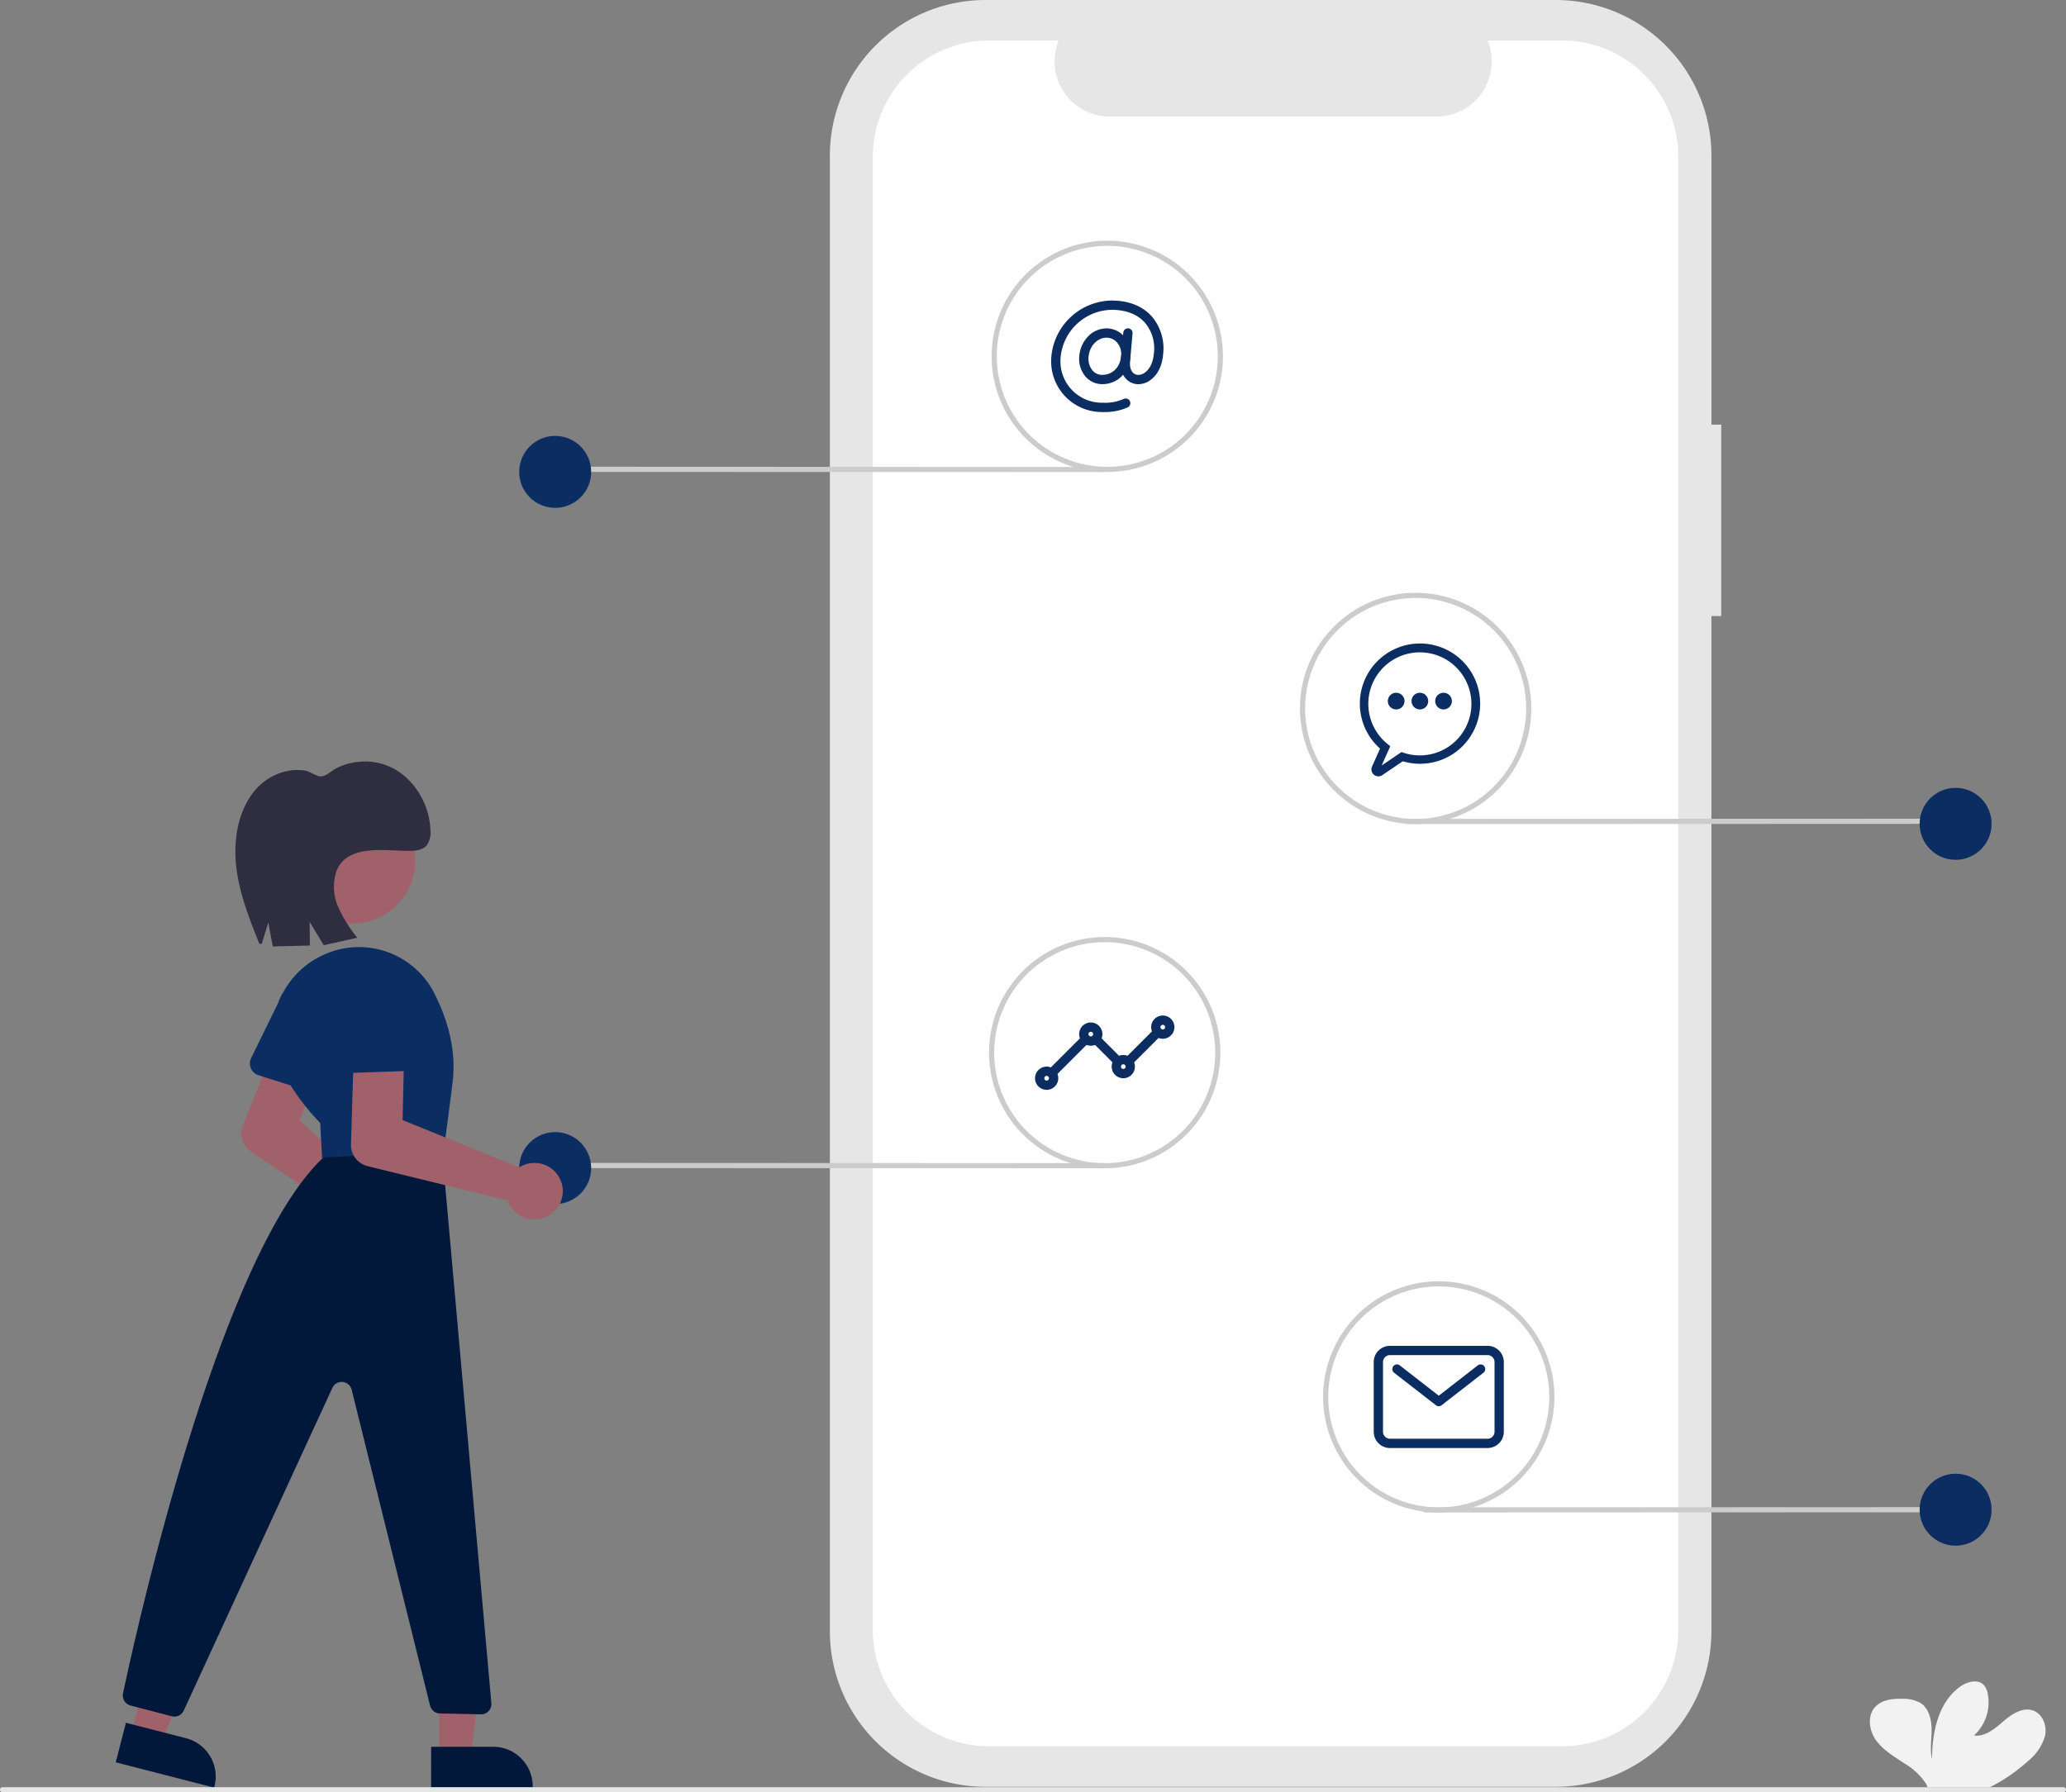 <svg xmlns="http://www.w3.org/2000/svg" width="610" height="529.336" viewBox="0 0 610 529.336">
  <rect x="0" y="0" width="610" height="529.336" fill="#808080" stroke="none"/>
  <g id="sem-ppc-management" transform="translate(0 0)">
    <path id="Path_22" data-name="Path 22" d="M784.185,226.56h-2.9V147.131A45.977,45.977,0,0,0,735.3,101.158H566.984A45.977,45.977,0,0,0,521,147.131V582.889a45.977,45.977,0,0,0,45.982,45.973H735.3a45.977,45.977,0,0,0,45.981-45.972V283.1h2.9Z" transform="translate(-275.975 -101.159)" fill="#e6e6e6"/>
    <path id="Path_23" data-name="Path 23" d="M741.19,116.917h-21.97a16.311,16.311,0,0,1-15.107,22.471H607.686a16.311,16.311,0,0,1-15.105-22.471h-20.52a34.335,34.335,0,0,0-34.339,34.332V586.37A34.335,34.335,0,0,0,572.061,620.7H741.19a34.335,34.335,0,0,0,34.339-34.332h0V151.248a34.335,34.335,0,0,0-34.338-34.331Z" transform="translate(-280.005 -104.959)" fill="#fff"/>
    <path id="Path_5067" data-name="Path 5067" d="M624.815,245.457a6.53,6.53,0,0,1-4.877-2.123,8.136,8.136,0,0,1-1.93-6.229,9.416,9.416,0,0,1,2.525-5.679,7.582,7.582,0,0,1,5.491-2.433,6.841,6.841,0,0,1,5.1,2.248,7.985,7.985,0,0,1,1.964,6.1h0a9.069,9.069,0,0,1-2.726,5.95A8.064,8.064,0,0,1,624.815,245.457Zm1.209-13.72c-2.686,0-5.006,2.463-5.283,5.608a5.4,5.4,0,0,0,1.22,4.135,3.767,3.767,0,0,0,2.854,1.233c2.511,0,5.2-1.734,5.54-5.609a5.239,5.239,0,0,0-1.255-4.01,4.127,4.127,0,0,0-3.077-1.357Zm5.7,5.488Z" transform="translate(-299.334 -132.005)" fill="#0b2d61"/>
    <path id="Path_5068" data-name="Path 5068" d="M622.277,251.073a14.972,14.972,0,0,1-15.129-16.584,18.183,18.183,0,0,1,17.789-16.344c4.94,0,9,1.587,11.753,4.59a14.539,14.539,0,0,1,3.438,11.286c-.37,4.2-2.15,6.383-3.579,7.478A6.013,6.013,0,0,1,632,242.8c-2.258-.4-4.756-2.452-4.363-6.916l.727-8.254a1.372,1.372,0,1,1,2.733.241l-.727,8.253c-.2,2.219.593,3.7,2.109,3.974a3.311,3.311,0,0,0,2.4-.781c.991-.76,2.232-2.337,2.514-5.54a11.685,11.685,0,0,0-2.728-9.192c-2.216-2.42-5.58-3.7-9.73-3.7a15.429,15.429,0,0,0-15.055,13.84,12.23,12.23,0,0,0,12.4,13.6,13.769,13.769,0,0,0,6.267-1.136,1.372,1.372,0,0,1,1.063,2.53,16.46,16.46,0,0,1-7.33,1.35Z" transform="translate(-296.707 -129.388)" fill="#0b2d61"/>
    <path id="Path_5069" data-name="Path 5069" d="M607.586,515.6a1.372,1.372,0,0,1-.97-2.342l8.918-8.918a1.372,1.372,0,1,1,1.94,1.94l-8.918,8.918A1.367,1.367,0,0,1,607.586,515.6Zm22.638-3.43a1.372,1.372,0,0,1-.97-2.342l7.546-7.546a1.372,1.372,0,1,1,1.94,1.94l-7.546,7.546a1.368,1.368,0,0,1-.97.4Zm-4.116,0a1.368,1.368,0,0,1-.97-.4l-5.488-5.488a1.372,1.372,0,1,1,1.94-1.94l5.488,5.488a1.372,1.372,0,0,1-.97,2.342Z" transform="translate(-296.503 -197.853)" fill="#0b2d61"/>
    <path id="Path_5070" data-name="Path 5070" d="M649.42,503.32a3.43,3.43,0,1,1,3.43-3.43,3.43,3.43,0,0,1-3.43,3.43Zm0-4.116a.686.686,0,1,0,.686.686.686.686,0,0,0-.686-.686Z" transform="translate(-306.098 -196.543)" fill="#0b2d61"/>
    <path id="Path_5071" data-name="Path 5071" d="M634.052,518.688a3.43,3.43,0,1,1,3.43-3.43A3.43,3.43,0,0,1,634.052,518.688Zm0-4.116a.686.686,0,1,0,.686.686.686.686,0,0,0-.686-.686Z" transform="translate(-302.39 -200.252)" fill="#0b2d61"/>
    <path id="Path_5072" data-name="Path 5072" d="M621.4,506.032a3.43,3.43,0,1,1,3.43-3.43,3.43,3.43,0,0,1-3.43,3.43Zm0-4.116a.686.686,0,1,0,.686.686.686.686,0,0,0-.686-.686Z" transform="translate(-299.336 -197.198)" fill="#0b2d61"/>
    <path id="Path_5073" data-name="Path 5073" d="M604.22,523.208a3.43,3.43,0,1,1,3.43-3.43,3.43,3.43,0,0,1-3.43,3.43Zm0-4.116a.686.686,0,1,0,.686.686.686.686,0,0,0-.686-.686Z" transform="translate(-295.191 -201.342)" fill="#0b2d61"/>
    <path id="Path_5074" data-name="Path 5074" d="M766.212,655.22H737.4a4.807,4.807,0,0,1-4.8-4.8v-20.58a4.807,4.807,0,0,1,4.8-4.8h28.812a4.807,4.807,0,0,1,4.8,4.8v20.58a4.807,4.807,0,0,1-4.8,4.8ZM737.4,627.78a2.06,2.06,0,0,0-2.058,2.058v20.58a2.06,2.06,0,0,0,2.058,2.058h28.812a2.06,2.06,0,0,0,2.058-2.058v-20.58a2.06,2.06,0,0,0-2.058-2.058Z" transform="translate(-327 -227.572)" fill="#0b2d61"/>
    <path id="Path_5075" data-name="Path 5075" d="M753.55,644.616a1.369,1.369,0,0,1-.842-.289l-12.348-9.6a1.372,1.372,0,0,1,1.685-2.166l11.506,8.949,11.506-8.949a1.372,1.372,0,0,1,1.685,2.166l-12.348,9.6A1.37,1.37,0,0,1,753.55,644.616Z" transform="translate(-328.744 -229.314)" fill="#0b2d61"/>
    <path id="Path_5076" data-name="Path 5076" d="M911.161,689.359l-158.708.063a.759.759,0,0,1,0-1.518l158.708-.063a.759.759,0,0,1,0,1.518Z" transform="translate(-331.64 -242.738)" fill="#ccc"/>
    <circle id="Ellipse_537" data-name="Ellipse 537" cx="10.624" cy="10.624" r="10.624" transform="translate(566.784 435.238)" fill="#0b2d61"/>
    <path id="Path_5077" data-name="Path 5077" d="M905.678,421.359l-160.226.063a.759.759,0,1,1,0-1.518l160.226-.063a.759.759,0,1,1,0,1.518Z" transform="translate(-329.952 -178.055)" fill="#ccc"/>
    <circle id="Ellipse_538" data-name="Ellipse 538" cx="10.624" cy="10.624" r="10.624" transform="translate(566.784 232.68)" fill="#0b2d61"/>
    <path id="Path_5078" data-name="Path 5078" d="M416.027,284.359l160.226.063a.759.759,0,0,0,0-1.518l-160.226-.063a.759.759,0,0,0,0,1.518Z" transform="translate(-250.437 -144.998)" fill="#ccc"/>
    <circle id="Ellipse_539" data-name="Ellipse 539" cx="10.624" cy="10.624" r="10.624" transform="translate(153.296 128.738)" fill="#0b2d61"/>
    <path id="Path_5079" data-name="Path 5079" d="M416.027,555.359l160.226.063a.759.759,0,0,0,0-1.518l-160.226-.063a.759.759,0,0,0,0,1.518Z" transform="translate(-250.437 -210.388)" fill="#ccc"/>
    <circle id="Ellipse_540" data-name="Ellipse 540" cx="10.624" cy="10.624" r="10.624" transform="translate(153.296 334.346)" fill="#0b2d61"/>
    <path id="Path_5080" data-name="Path 5080" d="M747.058,668.221a34.149,34.149,0,1,1,34.149-34.149A34.149,34.149,0,0,1,747.058,668.221Zm0-66.779a32.631,32.631,0,1,0,32.631,32.631,32.631,32.631,0,0,0-32.631-32.631Z" transform="translate(-322.254 -221.519)" fill="#ccc"/>
    <path id="Path_5081" data-name="Path 5081" d="M617.058,534.221a34.149,34.149,0,1,1,34.149-34.148A34.149,34.149,0,0,1,617.058,534.221Zm0-66.779a32.631,32.631,0,1,0,32.631,32.631,32.631,32.631,0,0,0-32.631-32.631Z" transform="translate(-290.884 -189.182)" fill="#ccc"/>
    <path id="Path_5082" data-name="Path 5082" d="M738.059,400.221a34.149,34.149,0,1,1,34.149-34.148,34.148,34.148,0,0,1-34.149,34.148Zm0-66.779a32.631,32.631,0,1,0,32.631,32.631,32.631,32.631,0,0,0-32.631-32.631Z" transform="translate(-320.082 -156.846)" fill="#ccc"/>
    <path id="Path_5083" data-name="Path 5083" d="M618.058,263.138a34.149,34.149,0,1,1,34.149-34.148,34.148,34.148,0,0,1-34.149,34.148Zm0-66.779a32.631,32.631,0,1,0,32.631,32.631A32.631,32.631,0,0,0,618.058,196.359Z" transform="translate(-291.125 -123.75)" fill="#ccc"/>
    <path id="Path_5084" data-name="Path 5084" d="M333.327,562.873a8.362,8.362,0,0,1-3.265-5.98,7.8,7.8,0,0,1-.019-.82l-35.338-23.8a6.49,6.49,0,0,1-2.532-7.338l16.89-41.962a7.36,7.36,0,1,1,13.677,5.442L309.1,523.088l27.517,24.993a7.944,7.944,0,0,1,1.1-.17,8.348,8.348,0,0,1,2.264,16.515,8.645,8.645,0,0,1-1.629.156A8.245,8.245,0,0,1,333.327,562.873Z" transform="translate(-220.635 -192.18)" fill="#a0616a"/>
    <path id="Path_5085" data-name="Path 5085" d="M295.532,508.547a3.651,3.651,0,0,1,.077-3.043l8.063-16.479a10.151,10.151,0,1,1,19.367,6.092L320.1,513.285a3.655,3.655,0,0,1-4.715,2.9l-17.594-5.591a3.651,3.651,0,0,1-2.254-2.046Z" transform="translate(-221.448 -193.037)" fill="#0b2d61"/>
    <path id="Path_5086" data-name="Path 5086" d="M170.908,672.547h9.3l4.426-35.885H170.906Z" transform="translate(-41.239 -153.632)" fill="#a0616a"/>
    <path id="Path_5087" data-name="Path 5087" d="M365.781,781.106H384.1a11.676,11.676,0,0,1,11.676,11.676v.379h-30Z" transform="translate(-238.486 -265.228)" fill="#01183a"/>
    <path id="Path_5088" data-name="Path 5088" d="M51.025,664.22l9.011,2.315,13.219-33.654-13.3-3.417Z" transform="translate(-12.304 -151.896)" fill="#a0616a"/>
    <path id="Path_5089" data-name="Path 5089" d="M246.039,771.767l17.745,4.56h0a11.676,11.676,0,0,1,8.4,14.215l-.094.367-29.055-7.466Z" transform="translate(-208.861 -262.976)" fill="#01183a"/>
    <circle id="Ellipse_541" data-name="Ellipse 541" cx="18.638" cy="18.638" r="18.638" transform="translate(85.336 235.513)" fill="#a0616a"/>
    <path id="Path_5090" data-name="Path 5090" d="M318.163,521.788a67.332,67.332,0,0,1-11.183-15.355,24.827,24.827,0,0,1-1.169-20.092,25.378,25.378,0,0,1,14.412-14.68A24.951,24.951,0,0,1,351.8,483.382c4.664,9.127,6.491,18.05,5.432,26.524-2.025,16.2-3.21,24.571-3.523,24.884l-.1.1-34.672,1.541Z" transform="translate(-223.616 -190.124)" fill="#0b2d61"/>
    <path id="Path_5091" data-name="Path 5091" d="M306.127,551.2l31.027-1.544a3.036,3.036,0,0,1,3.174,2.762L354.6,712.411a3.035,3.035,0,0,1-3.088,3.3l-12.122-.258a3.035,3.035,0,0,1-2.881-2.3l-23.158-93.311a3.035,3.035,0,0,0-5.7-.538l-43.884,95.312a3.035,3.035,0,0,1-3.523,1.668l-12.2-3.182a3.032,3.032,0,0,1-2.2-3.561c4.014-18.947,28.056-127.454,58.327-157.488A2.991,2.991,0,0,1,306.127,551.2Z" transform="translate(-209.52 -209.415)" fill="#01183a"/>
    <path id="Path_5092" data-name="Path 5092" d="M386.3,551.92a8.362,8.362,0,0,1-5.128-4.487,7.862,7.862,0,0,1-.3-.762L339.488,536.53a6.49,6.49,0,0,1-4.909-6.014l1.369-45.211a7.36,7.36,0,1,1,14.715.386l-.832,37.248L384.284,536.9a8.159,8.159,0,0,1,.975-.541h0A8.355,8.355,0,1,1,386.3,551.92Z" transform="translate(-230.958 -192.131)" fill="#a0616a"/>
    <path id="Path_5093" data-name="Path 5093" d="M330.258,507.209a3.651,3.651,0,0,1-.951-2.891l2.051-18.231a10.152,10.152,0,1,1,20.288-.776l3.338,18.1a3.655,3.655,0,0,1-3.466,4.316l-18.45.651a3.651,3.651,0,0,1-2.811-1.169Z" transform="translate(-229.679 -191.5)" fill="#0b2d61"/>
    <path id="Path_5094" data-name="Path 5094" d="M297.352,451.446l1.947-6.294,1.332,7.064,10.937-.29-.05-6.965,4.158,6.873,9.911-2.191a41.267,41.267,0,0,1-5.614-9.013,14.82,14.82,0,0,1-.582-10.592c3.128-8.323,14.989-5.994,21.476-6.065,1.892-.021,4.029-.157,5.268-1.7a6.66,6.66,0,0,0,1.039-4.372c-.244-7.934-5.007-15.5-11.741-18.657a18.2,18.2,0,0,0-10.552-1.429,19.076,19.076,0,0,0-5.382,1.7c-1.516.74-3.107,2.5-4.739,2.456-1.371-.04-3.187-1.468-4.679-1.712a14.463,14.463,0,0,0-5.406.189,16.979,16.979,0,0,0-9.164,5.484c-5.069,5.89-6.576,14.57-5.692,22.561s3.873,15.506,6.829,22.892" transform="translate(-220.084 -172.687)" fill="#2f2e41"/>
    <path id="Path_5095" data-name="Path 5095" d="M807.241,798.359H198.759a.759.759,0,0,1,0-1.518H807.241a.759.759,0,0,1,0,1.518Z" transform="translate(-198 -269.023)" fill="#e6e6e6"/>
    <path id="Path_5096" data-name="Path 5096" d="M972.571,779.029a14.653,14.653,0,0,0,4.838-7.282c.617-2.9-.617-6.3-3.377-7.421-3.1-1.2-6.413.958-8.92,3.125s-5.392,4.649-8.681,4.183a13.191,13.191,0,0,0,4.044-12.36,5.039,5.039,0,0,0-1.134-2.52c-1.714-1.839-4.838-1.046-6.9.4-6.552,4.611-8.378,13.506-8.4,21.519-.668-2.9-.113-5.909-.126-8.819s-.832-6.3-3.326-7.837a10.08,10.08,0,0,0-5.04-1.2c-2.948-.1-6.224.189-8.24,2.343-2.52,2.671-1.852,7.169.328,10.079s5.481,4.788,8.517,6.829a18.8,18.8,0,0,1,6.1,5.808,5.56,5.56,0,0,1,.453,1.033h18.458a51.364,51.364,0,0,0,11.415-7.887Z" transform="translate(-373.597 -259.098)" fill="#f2f2f2"/>
    <path id="Path_5097" data-name="Path 5097" d="M732.668,390.89a2.063,2.063,0,0,1-1.875-2.9l2.374-5.3a17.762,17.762,0,1,1,6.715,3.74l-6.06,4.1A2.057,2.057,0,0,1,732.668,390.89Zm12.252-36.628a15.212,15.212,0,0,0-9.477,27.118l.748.6-2.555,5.7,5.863-3.969.579.194a15.216,15.216,0,1,0,4.842-29.64Z" transform="translate(-325.697 -161.603)" fill="#0b2d61"/>
    <circle id="Ellipse_542" data-name="Ellipse 542" cx="2.468" cy="2.468" r="2.468" transform="translate(416.756 204.589)" fill="#0b2d61"/>
    <circle id="Ellipse_543" data-name="Ellipse 543" cx="2.468" cy="2.468" r="2.468" transform="translate(409.764 204.589)" fill="#0b2d61"/>
    <circle id="Ellipse_544" data-name="Ellipse 544" cx="2.468" cy="2.468" r="2.468" transform="translate(423.748 204.589)" fill="#0b2d61"/>
  </g>
</svg>
